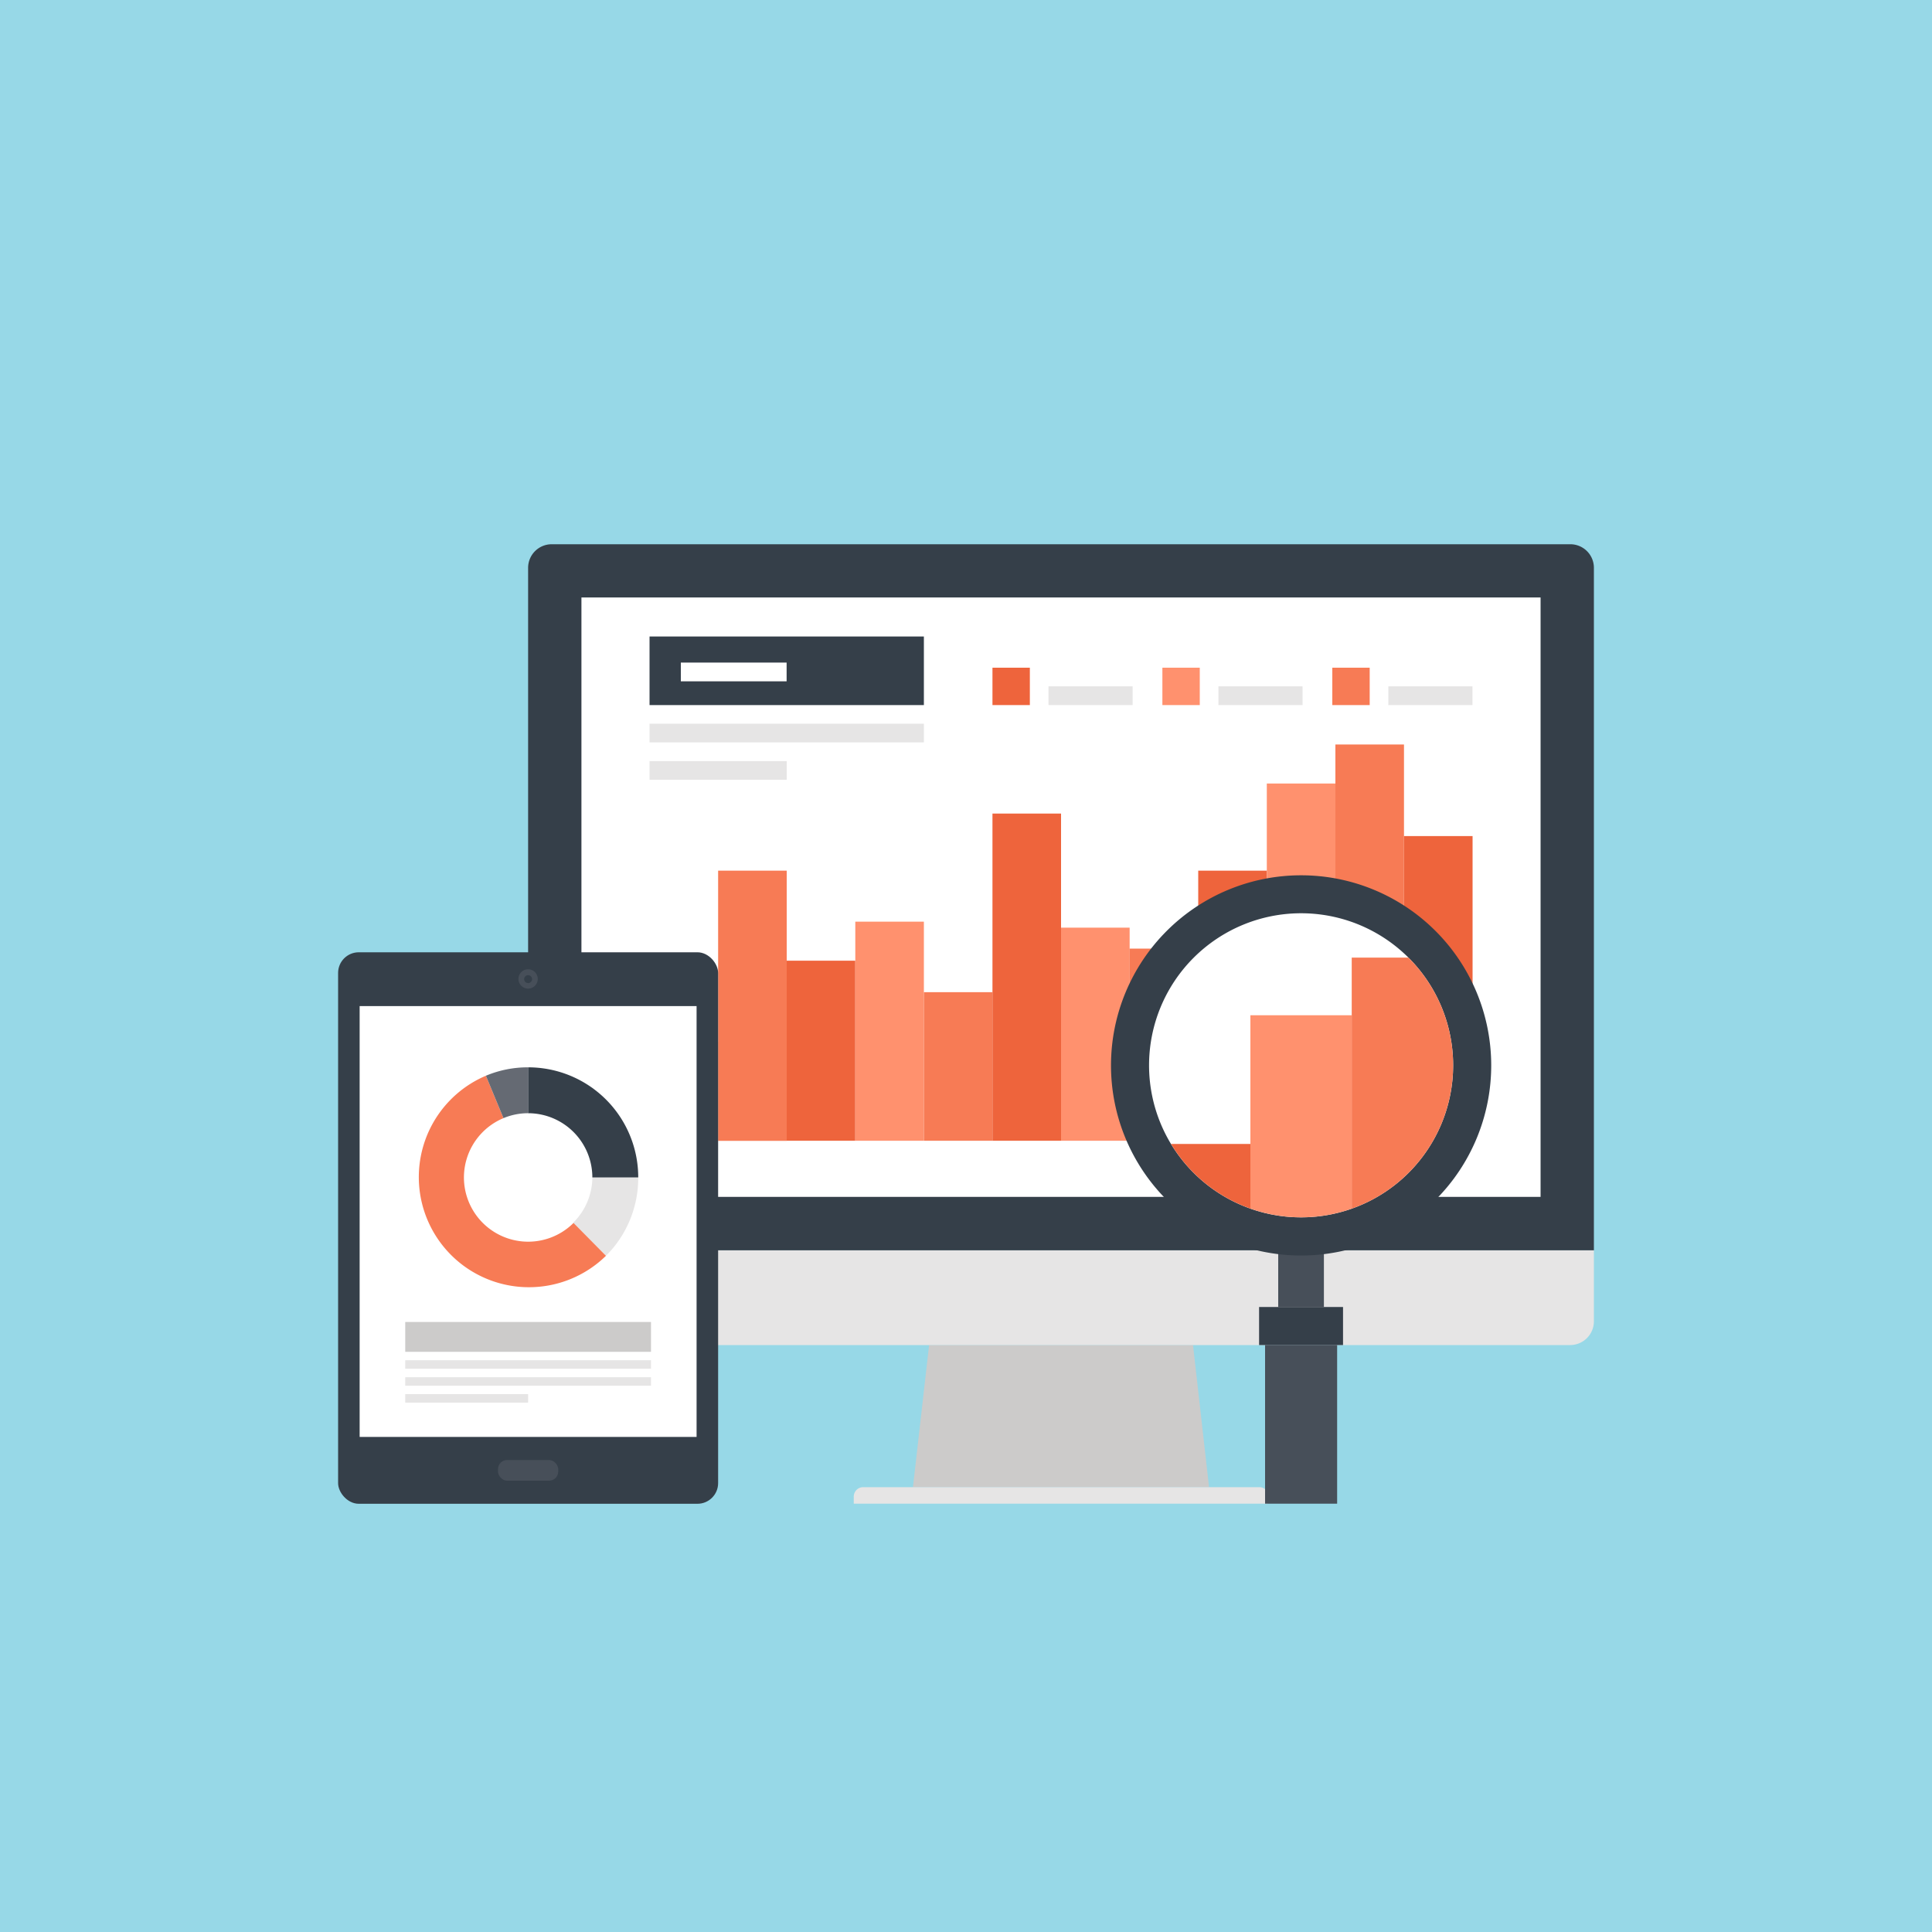 <svg id="Layer_1" data-name="Layer 1" xmlns="http://www.w3.org/2000/svg" xmlns:xlink="http://www.w3.org/1999/xlink" viewBox="0 0 200 200"><defs><style>.cls-1{fill:none;}.cls-2{fill:#97d8e7;}.cls-3{fill:#cccbca;}.cls-4{fill:#e6e5e5;}.cls-5{fill:#353f49;}.cls-6{fill:#fff;}.cls-7{fill:#ff916e;}.cls-8{fill:#f77b55;}.cls-9{fill:#ee643c;}.cls-10{fill:#474f59;}.cls-11{clip-path:url(#clip-path);}.cls-12{fill:#656a73;}</style><clipPath id="clip-path"><path class="cls-1" d="M150.43,110.29a15.74,15.74,0,1,1-15.74-15.75A15.74,15.74,0,0,1,150.43,110.29Z"/></clipPath></defs><rect class="cls-2" width="200" height="200"/><circle class="cls-2" cx="100" cy="100" r="65"/><polygon class="cls-3" points="125.16 153.95 94.51 153.95 96.18 139.24 123.5 139.24 125.16 153.95"/><path class="cls-4" d="M131.29,155.66H88.38v-.73a1,1,0,0,1,.29-.7,1,1,0,0,1,.69-.28h41a1,1,0,0,1,.69.28,1,1,0,0,1,.29.7Z"/><path class="cls-4" d="M165,136.79a2.46,2.46,0,0,1-2.45,2.45H57.12a2.46,2.46,0,0,1-2.45-2.45v-7.36H165Z"/><path class="cls-5" d="M165,58.79a2.44,2.44,0,0,0-2.45-2.45H57.12a2.44,2.44,0,0,0-2.45,2.45v70.64H165Z"/><rect class="cls-6" x="60.19" y="61.85" width="99.29" height="62.05"/><rect class="cls-7" x="67.24" y="107.84" width="7.1" height="10.25"/><rect class="cls-8" x="74.34" y="90.13" width="7.1" height="27.97"/><rect class="cls-9" x="81.44" y="99.45" width="7.1" height="18.64"/><rect class="cls-7" x="88.54" y="95.41" width="7.1" height="22.68"/><rect class="cls-8" x="95.64" y="102.71" width="7.1" height="15.38"/><rect class="cls-9" x="102.74" y="84.22" width="7.1" height="33.87"/><rect class="cls-7" x="109.84" y="96.03" width="7.1" height="22.06"/><rect class="cls-8" x="116.93" y="98.2" width="7.11" height="19.89"/><rect class="cls-9" x="124.04" y="90.13" width="7.1" height="27.97"/><rect class="cls-7" x="131.14" y="81.11" width="7.1" height="36.98"/><rect class="cls-8" x="138.24" y="77.07" width="7.1" height="41.02"/><rect class="cls-9" x="145.34" y="86.55" width="7.1" height="31.54"/><rect class="cls-9" x="102.74" y="69.12" width="3.87" height="3.87"/><rect class="cls-4" x="108.54" y="71.05" width="8.71" height="1.94"/><rect class="cls-7" x="120.33" y="69.12" width="3.87" height="3.87"/><rect class="cls-4" x="126.13" y="71.05" width="8.71" height="1.94"/><rect class="cls-8" x="137.92" y="69.12" width="3.87" height="3.87"/><rect class="cls-4" x="143.72" y="71.05" width="8.71" height="1.94"/><rect class="cls-5" x="67.24" y="65.89" width="28.4" height="7.1"/><rect class="cls-6" x="70.48" y="68.59" width="10.95" height="1.94"/><rect class="cls-4" x="67.24" y="74.92" width="28.4" height="1.93"/><rect class="cls-4" x="67.24" y="78.79" width="14.2" height="1.93"/><rect class="cls-10" x="132.32" y="129.53" width="4.73" height="5.77"/><path class="cls-5" d="M154.37,110.29a19.68,19.68,0,1,1-19.68-19.68A19.68,19.68,0,0,1,154.37,110.29Z"/><path class="cls-6" d="M150.43,110.29a15.74,15.74,0,1,1-15.74-15.75A15.74,15.74,0,0,1,150.43,110.29Z"/><rect class="cls-10" x="130.96" y="139.24" width="7.46" height="16.42"/><rect class="cls-5" x="130.34" y="135.3" width="8.69" height="3.94"/><g class="cls-11"><rect class="cls-9" x="118.95" y="118.42" width="10.49" height="41.34"/><rect class="cls-7" x="129.44" y="105.1" width="10.49" height="54.66"/><rect class="cls-8" x="139.93" y="99.13" width="10.5" height="60.63"/></g><rect class="cls-5" x="35" y="98.58" width="39.34" height="57.09" rx="2.14"/><rect class="cls-10" x="51.55" y="151.14" width="6.24" height="2.14" rx="0.95"/><path class="cls-10" d="M54.67,102.34a1,1,0,0,1-1-1,1,1,0,1,1,1,1Z"/><path class="cls-5" d="M54.67,101.77a.41.41,0,1,1,.41-.41A.41.41,0,0,1,54.67,101.77Z"/><rect class="cls-6" x="37.23" y="104.15" width="34.88" height="44.6"/><rect class="cls-4" x="41.95" y="140.81" width="25.44" height="0.88"/><rect class="cls-3" x="41.95" y="136.85" width="25.44" height="3.09"/><rect class="cls-4" x="41.95" y="142.57" width="25.44" height="0.88"/><rect class="cls-4" x="41.95" y="144.32" width="12.72" height="0.88"/><path class="cls-4" d="M61.32,121.89a6.63,6.63,0,0,1-2,4.7L62.73,130a11.37,11.37,0,0,0,3.34-8.07Z"/><path class="cls-8" d="M59.37,126.6a6.65,6.65,0,1,1-7.25-10.85l-1.82-4.39A11.4,11.4,0,1,0,62.73,130Z"/><path class="cls-12" d="M54.67,115.24v-4.75a11.18,11.18,0,0,0-4.37.87l1.82,4.39A6.56,6.56,0,0,1,54.67,115.24Z"/><path class="cls-5" d="M54.67,115.24a6.65,6.65,0,0,1,6.65,6.65h4.75a11.39,11.39,0,0,0-11.4-11.4v4.75Z"/></svg>